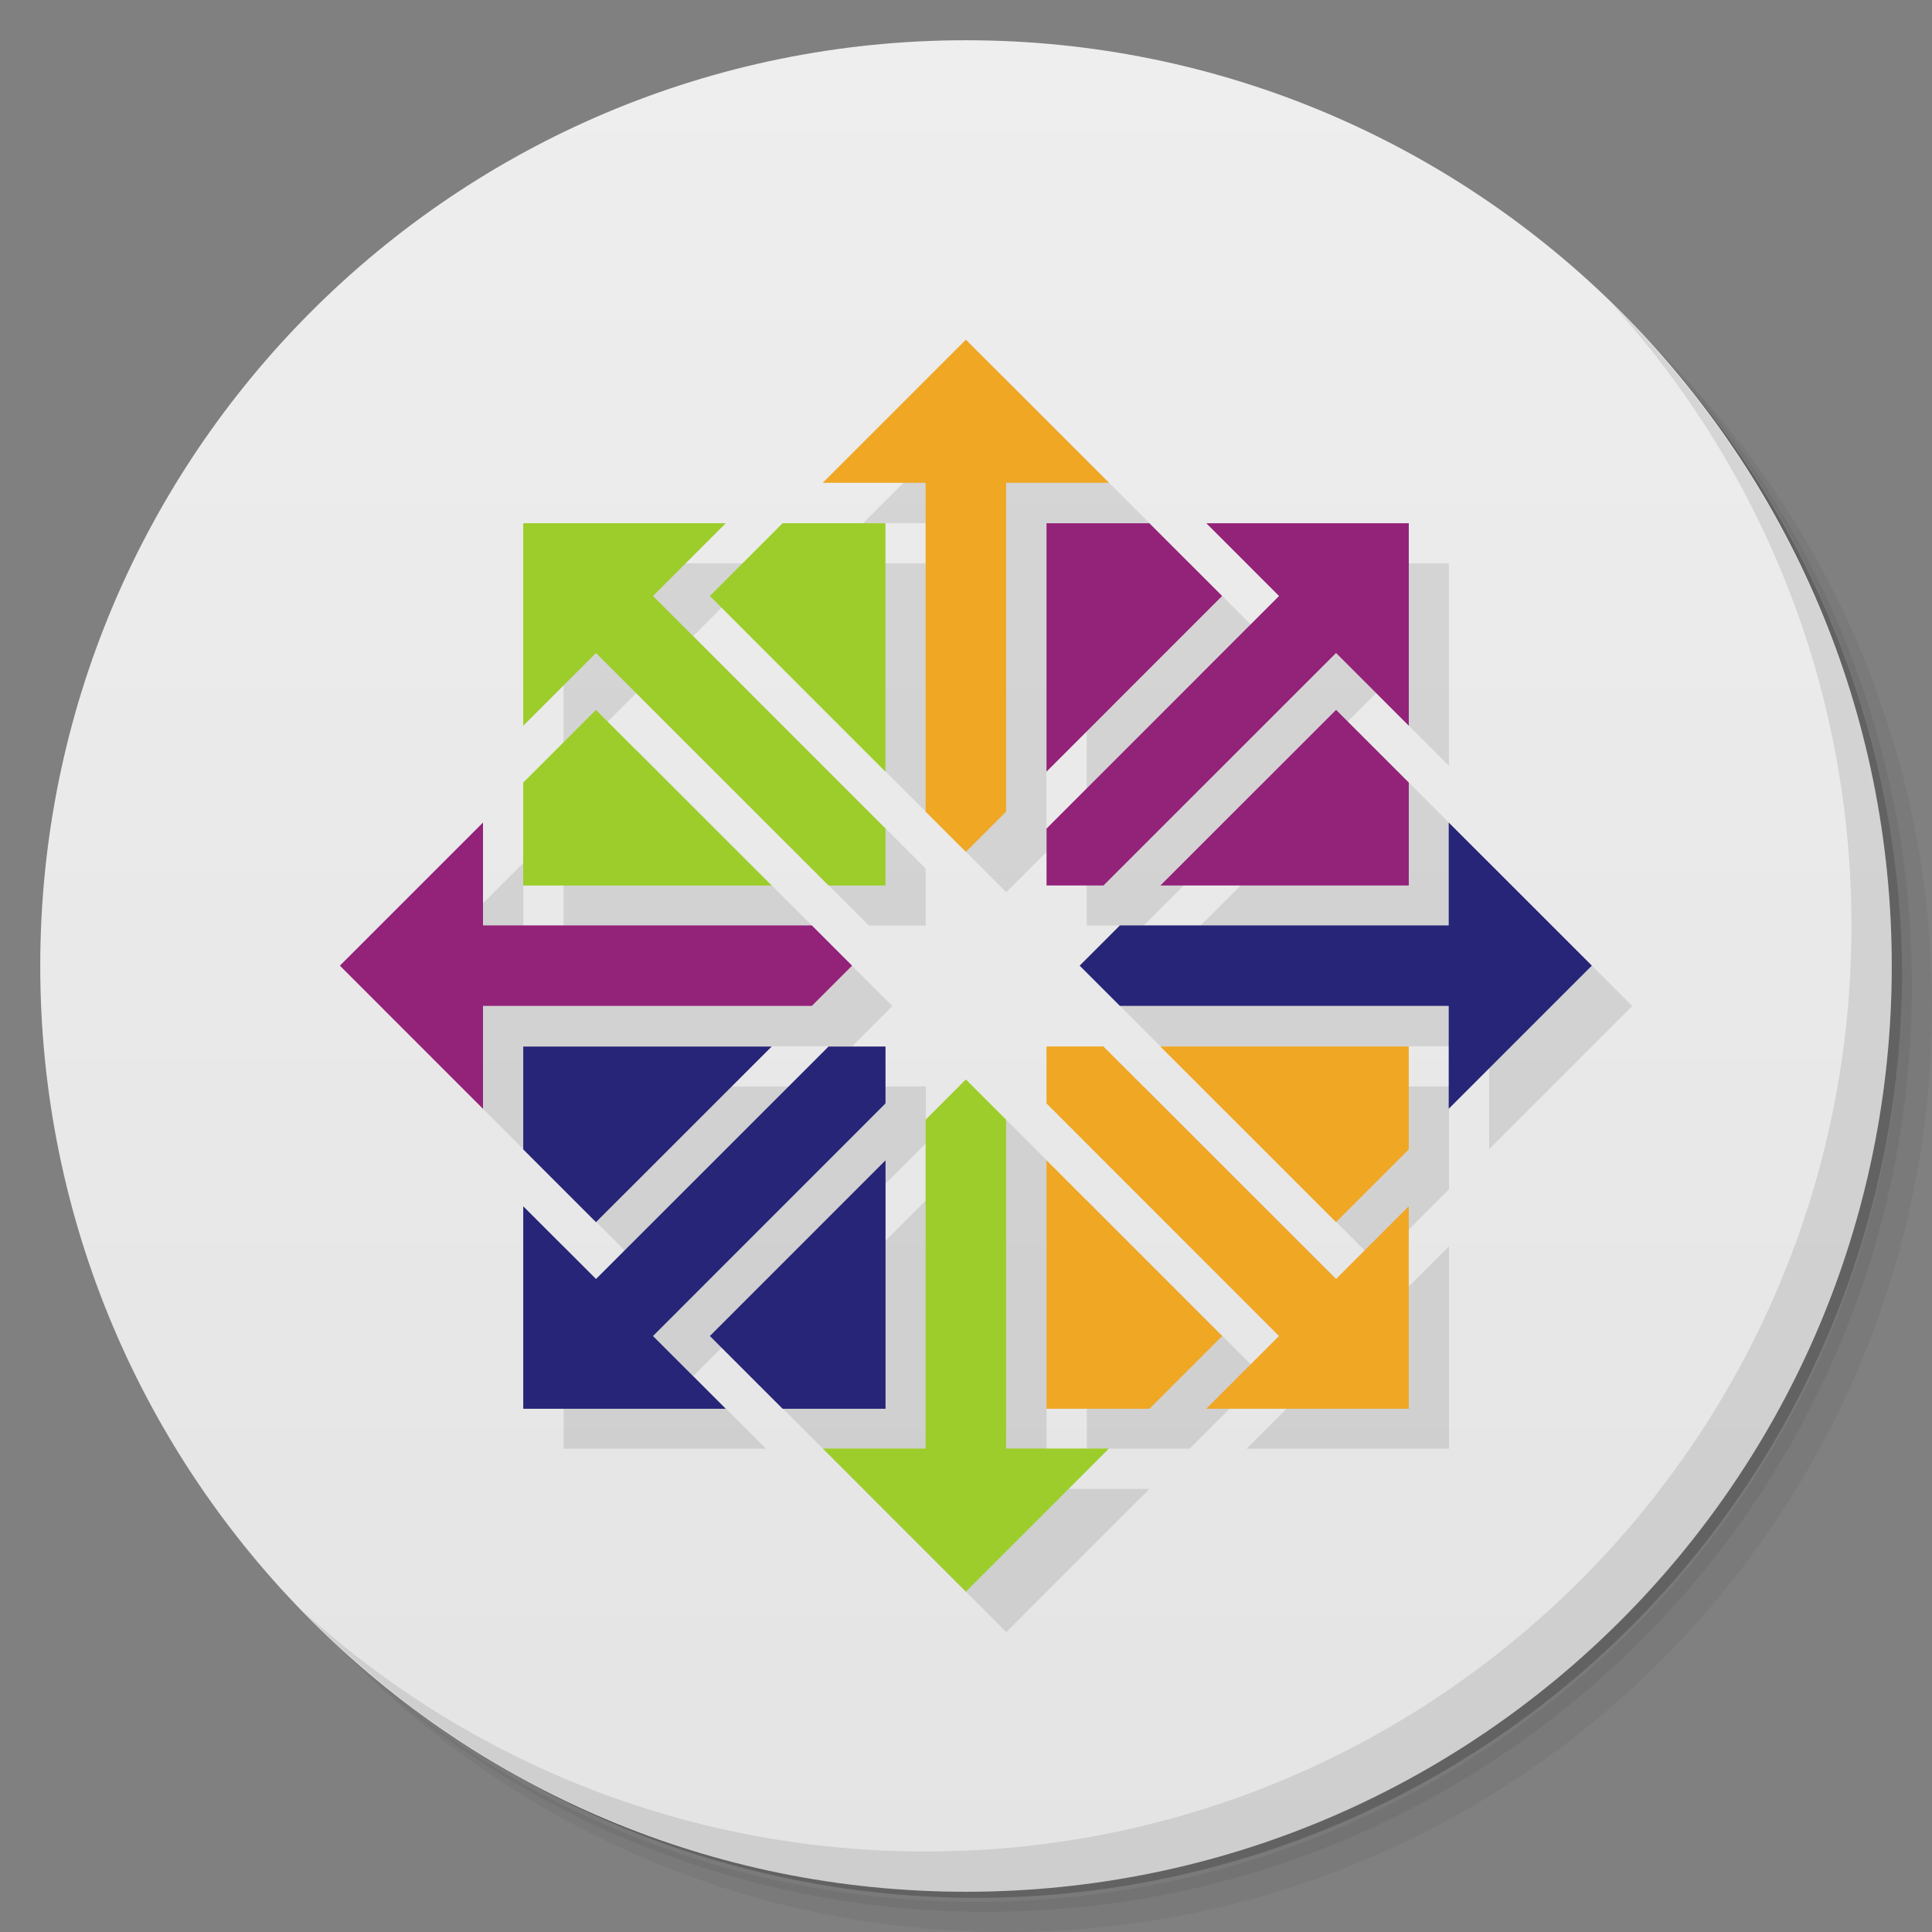 <svg xmlns="http://www.w3.org/2000/svg" viewBox="0 0 48 48">
 <rect x="0" y="0" width="48" height="48" fill="#808080" stroke="none"/>
 <defs>
  <linearGradient id="linearGradient3764" x1="1" x2="47" gradientUnits="userSpaceOnUse" gradientTransform="matrix(0,-1,1,0,-1.5e-6,48)">
   <stop style="stop-color:#e4e4e4;stop-opacity:1"/>
   <stop offset="1" style="stop-color:#eee;stop-opacity:1"/>
  </linearGradient>
 </defs>
 <g>
  <path d="m 36.31 5 c 5.859 4.062 9.688 10.831 9.688 18.5 c 0 12.426 -10.07 22.5 -22.5 22.5 c -7.669 0 -14.438 -3.828 -18.5 -9.688 c 1.037 1.822 2.306 3.499 3.781 4.969 c 4.085 3.712 9.514 5.969 15.469 5.969 c 12.703 0 23 -10.298 23 -23 c 0 -5.954 -2.256 -11.384 -5.969 -15.469 c -1.469 -1.475 -3.147 -2.744 -4.969 -3.781 z m 4.969 3.781 c 3.854 4.113 6.219 9.637 6.219 15.719 c 0 12.703 -10.297 23 -23 23 c -6.081 0 -11.606 -2.364 -15.719 -6.219 c 4.16 4.144 9.883 6.719 16.219 6.719 c 12.703 0 23 -10.298 23 -23 c 0 -6.335 -2.575 -12.06 -6.719 -16.219 z" style="opacity:0.05"/>
  <path d="m 41.28 8.781 c 3.712 4.085 5.969 9.514 5.969 15.469 c 0 12.703 -10.297 23 -23 23 c -5.954 0 -11.384 -2.256 -15.469 -5.969 c 4.113 3.854 9.637 6.219 15.719 6.219 c 12.703 0 23 -10.298 23 -23 c 0 -6.081 -2.364 -11.606 -6.219 -15.719 z" style="opacity:0.1"/>
  <path d="m 31.25 2.375 c 8.615 3.154 14.75 11.417 14.75 21.13 c 0 12.426 -10.07 22.5 -22.5 22.5 c -9.708 0 -17.971 -6.135 -21.12 -14.75 a 23 23 0 0 0 44.875 -7 a 23 23 0 0 0 -16 -21.875 z" style="opacity:0.2"/>
 </g>
 <g>
  <path d="m 24 1 c 12.703 0 23 10.297 23 23 c 0 12.703 -10.297 23 -23 23 -12.703 0 -23 -10.297 -23 -23 0 -12.703 10.297 -23 23 -23 z" style="fill:url(#linearGradient3764);fill-opacity:1"/>
 </g>
 <g>
  <path d="m 40.03 7.531 c 3.712 4.084 5.969 9.514 5.969 15.469 0 12.703 -10.297 23 -23 23 c -5.954 0 -11.384 -2.256 -15.469 -5.969 4.178 4.291 10.01 6.969 16.469 6.969 c 12.703 0 23 -10.298 23 -23 0 -6.462 -2.677 -12.291 -6.969 -16.469 z" style="opacity:0.1"/>
 </g>
 <g transform="matrix(0.707,0.707,-0.707,0.707,24,-9.941)">
  <path d="m 14.414 13 0 5.03 1.808 -1.808 5.778 5.778 1.414 0 0 -1.414 -5.778 -5.778 1.808 -1.808 -5.03 0 z m -4.556 11 3.556 3.556 0 -2.555 8.172 -0.001 1 -1 -1 -1 -8.172 -0.001 0 -2.555 -3.556 3.556 z m 4.556 -4.556 0 2.555 6.172 0.001 -4.364 -4.364 -1.808 1.808 z m 4.636 -4.636 4.364 4.364 -0.001 -6.172 -2.555 0 -1.808 1.808 z m 2.808 -2.808 2.555 0 0.001 8.172 1 1 1 -1 0.001 -8.172 2.555 0 -3.556 -3.556 -3.556 3.556 z m -7.444 14 0 2.555 1.808 1.808 4.364 -4.364 -6.172 0.001 z m 13 -13 -0.001 6.172 4.364 -4.364 -1.808 -1.808 -2.555 0 z m -13 16.971 0 5.03 5.03 0 -1.808 -1.808 5.778 -5.778 0 -1.414 -1.414 0 -5.778 5.778 -1.808 -1.808 z m 16.971 -16.971 1.808 1.808 -5.778 5.778 l 0 1.414 1.414 0 5.778 -5.778 1.808 1.808 0 -5.03 -5.03 0 z m -12.334 20.19 1.808 1.808 2.555 0 0.001 -6.172 -4.364 4.364 z m 5.364 -5.364 -0.001 8.172 -2.555 0 3.556 3.556 3.556 -3.556 -2.555 0 -0.001 -8.172 -1 -1 -1 1 z m 3.828 -3.828 1 1 8.172 0.001 0 2.555 3.556 -3.556 -3.556 -3.556 0 2.555 -8.172 0.001 -1 1 z m 2 -2 6.172 -0.001 0 -2.555 -1.808 -1.808 -4.364 4.364 z m -2.828 4 0 1.414 5.778 5.778 -1.808 1.808 5.03 0 0 -5.03 -1.808 1.808 -5.778 -5.778 -1.414 0 z m 0 2.828 0.001 6.172 2.555 0 1.808 -1.808 -4.364 -4.364 z m 2.828 -2.828 4.364 4.364 1.808 -1.808 0 -2.555 -6.172 -0.001 z" style="fill:#000;opacity:0.1;fill-opacity:1;"/>
  <path d="m 24 8.443 -3.557 3.557 2.557 0 l 0 8.172 1 1 1 -1 l 0 -8.172 l 2.557 0 z" transform="matrix(0.707,-0.707,0.707,0.707,-9.941,24)" style="fill:#efa724;opacity:1;fill-opacity:1;"/>
  <path d="m 36 20.443 0 2.557 l -8.172 0 -1 1 1 1 l 8.172 0 0 2.557 3.557 -3.557" transform="matrix(0.707,-0.707,0.707,0.707,-9.941,24)" style="fill:#262577;opacity:1;fill-opacity:1;"/>
  <path d="m 24 26.828 -1 1 l 0 8.172 -2.557 0 3.557 3.557 3.557 -3.557 -2.557 0 0 -8.172" transform="matrix(0.707,-0.707,0.707,0.707,-9.941,24)" style="fill:#9ccd2a;opacity:1;fill-opacity:1;"/>
  <path d="m 12 20.443 -3.557 3.557 3.557 3.557 0 -2.557 l 8.172 0 1 -1 -1 -1 l -8.172 0" transform="matrix(0.707,-0.707,0.707,0.707,-9.941,24)" style="fill:#932279;opacity:1;fill-opacity:1;"/>
 </g>
 <path d="m 26 26 l 0 1.414 l 5.777 5.779 l -1.807 1.807 l 5.03 0 l 0 -5.03 l -1.807 1.807 l -5.779 -5.777 l -1.414 0 z m 2.828 0 l 4.365 4.363 l 1.807 -1.807 l 0 -2.557 l -6.172 0 z m -2.828 2.828 l 0 6.172 l 2.557 0 l 1.807 -1.807 l -4.363 -4.365 z" style="fill:#efa724;opacity:1;fill-opacity:1;"/>
 <path d="m 13 26 l 0 2.557 l 1.807 1.807 l 4.365 -4.363 l -6.172 0 z m 7.586 0 l -5.779 5.777 l -1.807 -1.807 l 0 5.03 l 5.03 0 l -1.807 -1.807 l 5.777 -5.779 l 0 -1.414 l -1.414 0 z m 1.414 2.828 l -4.363 4.365 l 1.807 1.807 l 2.557 0 l 0 -6.172 z" style="fill:#262577;opacity:1;fill-opacity:1;"/>
 <path d="m 26 13 l 0 6.172 l 4.363 -4.365 l -1.807 -1.807 l -2.557 0 z m 3.971 0 l 1.807 1.807 l -5.777 5.779 l 0 1.414 l 1.414 0 l 5.779 -5.777 l 1.807 1.807 l 0 -5.03 l -5.03 0 z m 3.223 4.637 l -4.365 4.363 l 6.172 0 l 0 -2.557 l -1.807 -1.807 z" style="fill:#932279;opacity:1;fill-opacity:1;"/>
 <path d="m 13 13 l 0 5.03 l 1.807 -1.807 l 5.779 5.777 l 1.414 0 l 0 -1.414 l -5.777 -5.779 l 1.807 -1.807 l -5.03 0 z m 6.443 0 l -1.807 1.807 l 4.363 4.365 l 0 -6.172 l -2.557 0 z m -4.637 4.637 l -1.807 1.807 l 0 2.557 l 6.172 0 l -4.365 -4.363 z" style="fill:#9ccd2a;opacity:1;fill-opacity:1;"/>
</svg>
